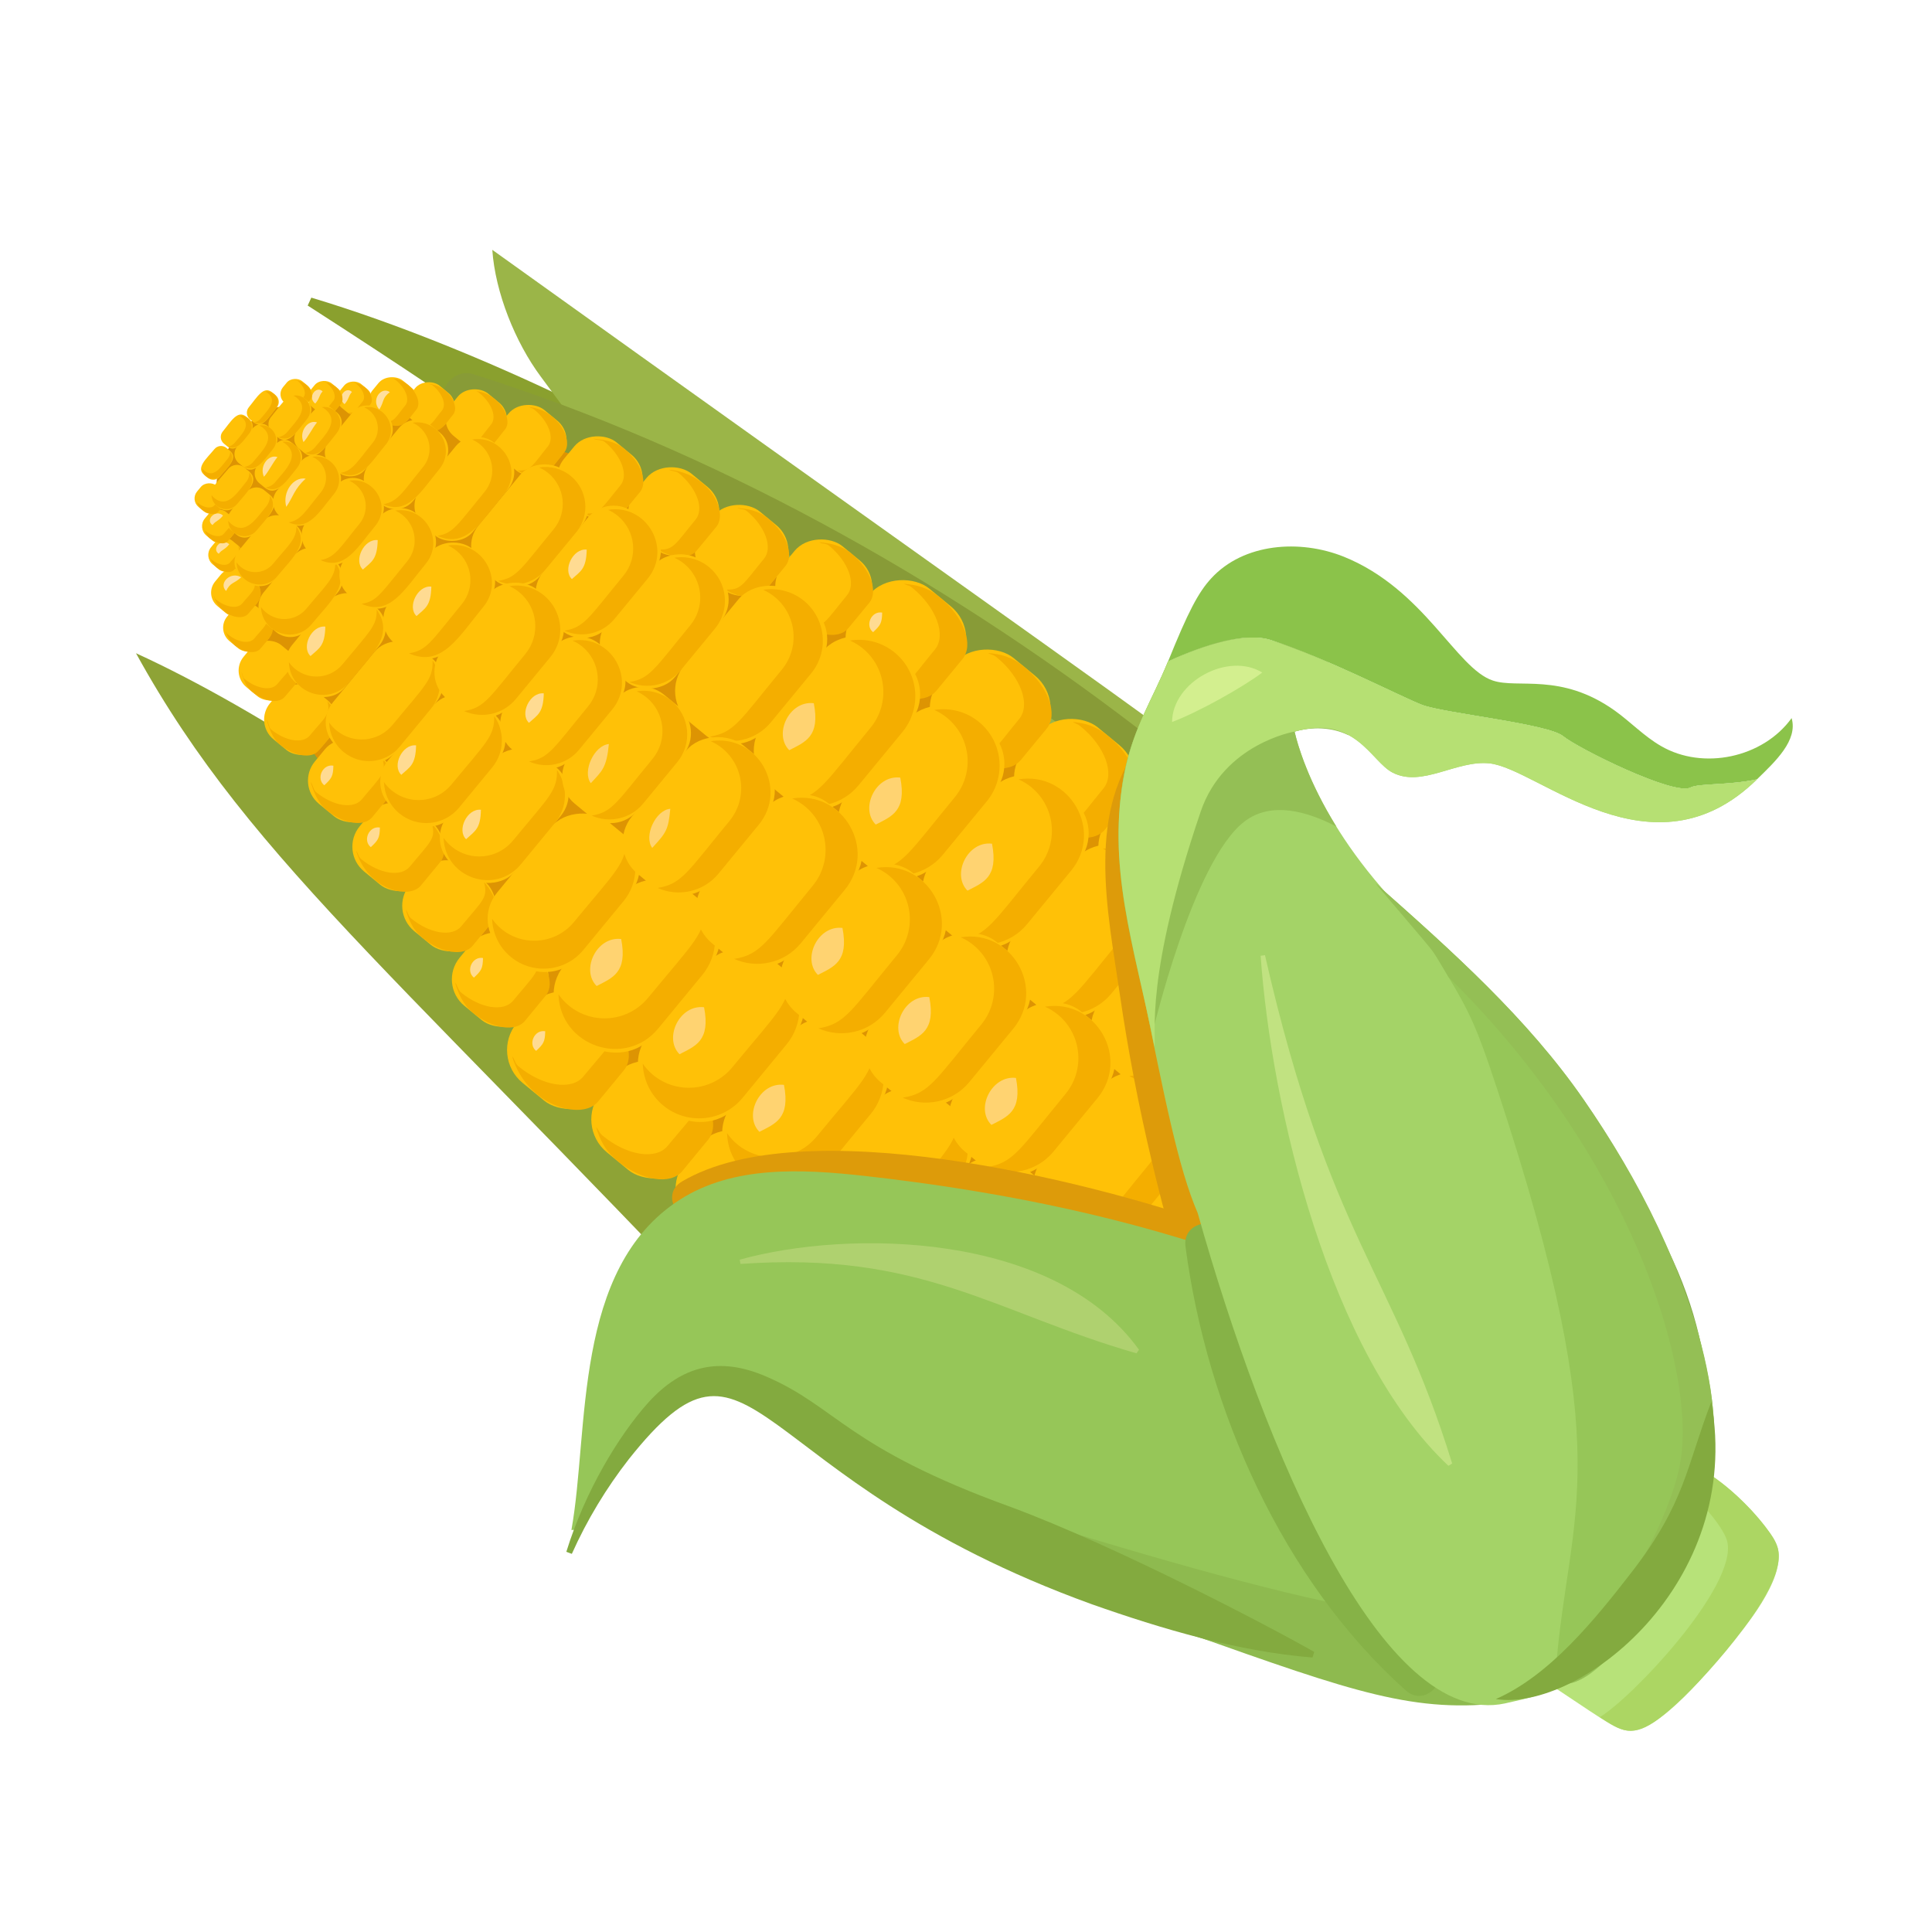 <?xml version="1.0" encoding="UTF-8"?>
<svg id="_Layer_" data-name="&amp;lt;Layer&amp;gt;" xmlns="http://www.w3.org/2000/svg" viewBox="0 0 540 540">
  <defs>
    <style>
      .cls-1 {
        fill: #8aa02e;
      }

      .cls-2 {
        fill: #ffd371;
      }

      .cls-3 {
        fill: #afd16f;
      }

      .cls-4 {
        fill: #a4d367;
      }

      .cls-5 {
        fill: #acd663;
      }

      .cls-6 {
        fill: #8bc34a;
      }

      .cls-7 {
        fill: #889b37;
      }

      .cls-8 {
        fill: #9bb548;
      }

      .cls-9 {
        fill: #86b247;
      }

      .cls-10 {
        fill: #d3ef8f;
      }

      .cls-11 {
        fill: #8eba4f;
      }

      .cls-12 {
        fill: #dd9403;
      }

      .cls-13 {
        fill: #84aa48;
      }

      .cls-14 {
        fill: #b6e073;
      }

      .cls-15 {
        fill: #8ea336;
      }

      .cls-16 {
        fill: #96c658;
      }

      .cls-17 {
        fill: #ffc107;
      }

      .cls-18 {
        fill: #dd9b0a;
      }

      .cls-19 {
        fill: #b7e279;
      }

      .cls-20 {
        fill: #83aa3f;
      }

      .cls-21 {
        fill: #ffdf9f;
      }

      .cls-22 {
        fill: #ffdb92;
      }

      .cls-23 {
        fill: #f4ae00;
      }

      .cls-24 {
        fill: #94bf55;
      }

      .cls-25 {
        fill: #c1e281;
      }
    </style>
  </defs>
  <path class="cls-19" d="m427.32,466.93c20.74,13.59,23.99,16.54,27.95,16.81,8.6.57,23.48-18.04,28.96-24.72,2.77-3.38,14.69-17.23,12.73-26.06-1.53-6.88-26.54-34.2-41.08-24.16-3.57,2.47-5.76,18.83-8.59,22.12-5.56,6.45-10.88,13.1-15.95,19.95l-4.01,16.06Z"/>
  <path class="cls-5" d="m458.95,407.32c10.57,5.23,22.66,18.32,23.84,23.64,2.77,12.46-26.54,43.51-35.63,48.98,5.86,3.84,9.04,6.08,16.6.37,9.55-7.22,29.44-29.48,32.76-41.34,1.26-4.5.69-7.03-1.72-10.4-7.63-10.68-24.08-25.18-35.84-21.24Z"/>
  <path class="cls-15" d="m229.89,398.52C114.64,274.64,70.91,242.35,38.01,182.58c34.82,15.9,83.29,47.73,110.48,74.66,34.07,33.74,48.5,62.51,86.31,92l-4.91,49.28Z"/>
  <path class="cls-1" d="m87.01,83.19c48.43,14.5,103.09,43.07,113.18,51.62,10.5,8.95,21.06,20.74,26.97,33.21l-1.49,1.93c-7.54-1.38-14.24-3.71-20.72-6.28-36.87-14.75-9.18-7.66-118.95-78.27l1.02-2.22Z"/>
  <path class="cls-8" d="m151.13,105.24c-7.11-9.56-12.72-23.52-13.53-35.41,235.05,168.46,218.22,152.88,217.56,164.95-.98,18.01-1.95,36.01-2.93,54.02-98.29-64.02-97.43-65.18-100.74-61.16-92.99-106.34-48.1-52.09-100.36-122.4Z"/>
  <path class="cls-7" d="m127.44,115.76c65.53,20.79,127.95,55.27,182.46,96.97,6.22,4.76,14.01-4.64,7.76-9.42-55.33-42.33-118.73-77.59-185.24-98.69-7.39-2.35-12.48,8.77-4.98,11.15h0Z"/>
  <path class="cls-12" d="m218.15,345.53c-36.28-31.16-73.95-62.37-102.65-100.63-12.03-16.04-23.47-26.73-34.21-43.66-6.48-10.22-10.63-30.32-15.48-41.41-3.91-8.94-7.14-21.23-4.39-29.47,2.58-7.71,11.03-15.34,14.07-16.08,25.33-6.23,59.76,4.47,84.49,12.79,72.89,24.5,263.87,162.49,242.31,236.15-5.83,19.93-25.4,33.58-45.78,37.58-35.1,6.88-96.31-12.43-124.65-36.97l-13.71-18.29Z"/>
  <g>
    <g>
      <g>
        <rect class="cls-17" x="355.95" y="259.86" width="30.06" height="31.52" rx="11.88" ry="11.88" transform="translate(-77.62 386.77) rotate(-50.53)"/>
        <path class="cls-23" d="m369.4,258.95c1.16.68,2.32,1.47,3.44,2.39h0c6.72,5.53,9.51,13.24,6.24,17.21-7.66,9.3-8.27,11.65-14.22,11.06,5.84,3.41,11.92,3.75,14.65.44l7.27-8.82c3.27-3.97.48-11.67-6.24-17.21-3.64-2.99-7.67-4.73-11.13-5.07Z"/>
        <path class="cls-21" d="m368.59,269.36c-6.1,4.09-4.03,5.52-7.21,11.91-4.9-6.47,1.22-15.44,7.21-11.91Z"/>
      </g>
      <g>
        <rect class="cls-17" x="332.39" y="240.46" width="30.06" height="31.52" rx="11.88" ry="11.88" transform="translate(-71.22 361.52) rotate(-50.53)"/>
        <path class="cls-23" d="m345.85,239.55c1.16.68,2.32,1.47,3.44,2.39h0c6.72,5.53,9.51,13.24,6.24,17.21-7.66,9.3-8.27,11.65-14.22,11.06,5.84,3.41,11.92,3.75,14.65.44l7.27-8.82c5.43-6.6-5.88-21.14-17.37-22.28Z"/>
        <path class="cls-21" d="m345.03,249.96c-6.1,4.09-4.03,5.52-7.21,11.91-4.99-6.59,1.31-15.39,7.21-11.91Z"/>
      </g>
      <g>
        <rect class="cls-17" x="308.84" y="221.07" width="30.06" height="31.52" rx="11.88" ry="11.88" transform="translate(-64.83 336.27) rotate(-50.53)"/>
        <path class="cls-23" d="m322.3,220.15c1.16.68,2.32,1.47,3.44,2.39h0c6.72,5.53,9.51,13.24,6.24,17.21-7.66,9.3-8.27,11.65-14.22,11.06,5.84,3.41,11.92,3.75,14.65.44l7.27-8.82c5.43-6.6-5.88-21.14-17.37-22.28Z"/>
        <path class="cls-21" d="m321.48,230.56c-6.1,4.09-4.03,5.52-7.21,11.91-4.99-6.59,1.31-15.39,7.21-11.91Z"/>
      </g>
      <g>
        <rect class="cls-17" x="285.29" y="201.67" width="30.06" height="31.52" rx="11.88" ry="11.88" transform="translate(-58.44 311.02) rotate(-50.53)"/>
        <path class="cls-23" d="m299.81,201.78c1.16.68,1.25.45,2.37,1.37h0c6.72,5.53,9.51,13.24,6.24,17.21-7.66,9.3-8.27,11.65-14.22,11.06,5.84,3.41,11.92,3.75,14.65.44l7.27-8.82c3.27-3.97.48-11.67-6.24-17.21-3.64-2.99-6.6-3.71-10.06-4.05Z"/>
      </g>
      <g>
        <rect class="cls-17" x="261.73" y="182.27" width="30.06" height="31.52" rx="11.88" ry="11.88" transform="translate(-52.04 285.77) rotate(-50.53)"/>
        <path class="cls-23" d="m276.14,182.51c1.16.68,1.36.32,2.48,1.24h0c6.72,5.53,9.51,13.24,6.24,17.21-7.66,9.3-8.27,11.65-14.22,11.06,5.84,3.41,11.92,3.75,14.65.44l7.27-8.82c3.27-3.97.48-11.67-6.24-17.21-3.64-2.99-6.71-3.57-10.17-3.92Z"/>
      </g>
      <g>
        <rect class="cls-17" x="238.18" y="162.87" width="30.06" height="31.52" rx="11.88" ry="11.88" transform="translate(-45.65 260.52) rotate(-50.53)"/>
        <path class="cls-23" d="m252.65,163.16c1.16.68,1.3.26,2.41,1.18h0c6.72,5.53,9.51,13.24,6.24,17.21-7.66,9.3-8.27,11.65-14.22,11.06,5.84,3.41,11.92,3.75,14.65.44l7.27-8.82c3.27-3.97.48-11.67-6.24-17.21-3.64-2.99-6.65-3.52-10.11-3.86Z"/>
      </g>
      <g>
        <rect class="cls-17" x="218.17" y="151.35" width="24.14" height="25.32" rx="9.55" ry="9.55" transform="translate(-42.73 237.47) rotate(-50.53)"/>
        <path class="cls-23" d="m228.95,151.55c.94.55,1.89.25,2.79.99h0c5.4,4.44,7.64,10.63,5.01,13.82-6.16,7.48-6.65,9.36-11.42,8.89,4.69,2.74,9.58,3.01,11.77.35l5.84-7.09c2.63-3.19.38-9.38-5.01-13.82-2.92-2.4-6.19-2.87-8.97-3.14Z"/>
      </g>
      <g>
        <rect class="cls-17" x="195.63" y="141.67" width="23.28" height="24.41" rx="9.21" ry="9.21" transform="translate(-43.27 216.05) rotate(-50.53)"/>
        <path class="cls-23" d="m206.1,141.96c.9.53,1.74.14,2.61.86h0c5.2,4.29,7.37,10.25,4.84,13.33-5.94,7.21-6.41,9.02-11.02,8.57,4.52,2.64,9.23,2.9,11.35.34l5.63-6.83c2.53-3.08.37-9.04-4.84-13.33-2.82-2.32-5.89-2.67-8.57-2.93Z"/>
      </g>
      <g>
        <rect class="cls-17" x="177.01" y="131.14" width="22.64" height="23.73" rx="8.95" ry="8.95" transform="translate(-41.78 197.47) rotate(-50.53)"/>
        <path class="cls-23" d="m187,131.28c.88.51,1.89.28,2.73.97h0c5.06,4.17,7.16,9.97,4.7,12.96-5.77,7.01-6.23,8.77-10.71,8.33,4.4,2.57,8.98,2.82,11.03.33l5.47-6.64c3.27-3.98-1.59-14.8-13.22-15.95Z"/>
      </g>
      <g>
        <rect class="cls-17" x="157.06" y="122.46" width="21.24" height="22.27" rx="8.4" ry="8.4" transform="translate(-42.04 178.1) rotate(-50.53)"/>
        <path class="cls-23" d="m165.81,122.61c.82.48,2.4.24,3.19.89h0c4.75,3.91,6.72,9.35,4.41,12.16-5.42,6.58-5.85,8.23-10.05,7.82,4.13,2.41,8.43,2.65,10.35.31l5.14-6.24c2.31-2.81.34-8.25-4.41-12.16-2.57-2.12-6.18-2.54-8.62-2.78Z"/>
      </g>
      <g>
        <rect class="cls-17" x="139.22" y="113.61" width="18.04" height="18.91" rx="7.13" ry="7.13" transform="translate(-41 159.26) rotate(-50.53)"/>
        <path class="cls-23" d="m147.85,113.75c.7.41.83.2,1.5.75h0c4.03,3.32,5.71,7.94,3.75,10.32-4.07,4.94-4.68,7.02-8.53,6.64,7.3,4.26,9.09-.1,13.15-5.03,2.72-3.31-1.81-11.89-9.86-12.68Z"/>
      </g>
      <g>
        <rect class="cls-17" x="125.5" y="109.18" width="15.26" height="16" rx="6.03" ry="6.03" transform="translate(-41.96 145.45) rotate(-50.53)"/>
        <path class="cls-23" d="m133.16,109.33c.59.34.35.13.92.59h0c3.41,2.81,4.83,6.72,3.17,8.74-3.3,4.01-3.87,5.95-7.22,5.62,6.18,3.61,7.7-.09,11.13-4.26,2.38-2.89-1.8-10.08-7.99-10.69Z"/>
      </g>
      <g>
        <rect class="cls-17" x="114.06" y="107.13" width="12.29" height="12.88" rx="4.86" ry="4.86" transform="translate(-43.88 134.16) rotate(-50.53)"/>
        <path class="cls-23" d="m119.71,107.26c.48.28.8.1,1.25.48h0c2.75,2.26,3.89,5.41,2.55,7.03-2.65,3.22-3.11,4.79-5.81,4.52,4.98,2.91,6.2-.08,8.96-3.43,1.82-2.21-1.01-8.02-6.95-8.61Z"/>
      </g>
      <g>
        <rect class="cls-17" x="103.8" y="105.72" width="12.29" height="12.88" rx="4.86" ry="4.86" transform="translate(-46.53 125.73) rotate(-50.53)"/>
        <path class="cls-23" d="m109.93,105.8c.48.28.32.15.78.52h0c2.75,2.26,3.89,5.41,2.55,7.03-2.65,3.22-3.11,4.79-5.81,4.52,4.98,2.91,6.2-.08,8.96-3.43,1.88-2.29-1.42-8.15-6.47-8.65Z"/>
        <path class="cls-21" d="m108.97,109.6c-2.23,1.69-1.5,2.49-2.95,4.87-2.42-2.65.52-6.6,2.95-4.87Z"/>
      </g>
      <g>
        <rect class="cls-17" x="94.77" y="106.86" width="8.58" height="8.99" rx="3.39" ry="3.39" transform="translate(-49.87 117.03) rotate(-50.53)"/>
        <path class="cls-23" d="m98.78,106.94c.33.19.49.08.81.34h0c1.92,1.58,2.71,3.78,1.78,4.91-2.05,2.48-2.17,3.34-4.06,3.16,3.43,2,4.21.09,6.25-2.39,1.27-1.54-.74-5.62-4.78-6.01Z"/>
        <path class="cls-21" d="m98.37,109.56c-1.04,1.11-.75,1.91-2.06,3.4-2.34-1.79.35-5.16,2.06-3.4Z"/>
      </g>
      <g>
        <rect class="cls-17" x="86.56" y="106.69" width="8.58" height="8.99" rx="3.39" ry="3.39" transform="translate(-52.73 110.63) rotate(-50.53)"/>
        <path class="cls-23" d="m90.58,106.77c.33.19.49.08.81.34h0c1.92,1.58,2.71,3.78,1.78,4.91-2.05,2.48-2.17,3.34-4.06,3.16,3.43,2,4.21.09,6.25-2.39,1.27-1.54-.74-5.62-4.78-6.01Z"/>
        <path class="cls-21" d="m90.17,109.4c-1.04,1.11-.75,1.91-2.06,3.4-2.34-1.79.35-5.16,2.06-3.4Z"/>
      </g>
      <g>
        <rect class="cls-17" x="78.87" y="106.11" width="7.78" height="8.15" rx="3.07" ry="3.07" transform="translate(-54.91 104.02) rotate(-50.53)"/>
        <path class="cls-23" d="m82.27,106.19c.3.18.68.07.97.31h0c1.74,1.43,2.46,3.42,1.61,4.45-1.21,1.46-1.97,3.03-3.68,2.86,3,1.75,3.62.32,5.67-2.17,1.16-1.41-.59-5.06-4.57-5.45Z"/>
      </g>
    </g>
    <g>
      <g>
        <rect class="cls-17" x="261.35" y="374.73" width="30.06" height="31.52" rx="11.88" ry="11.88" transform="translate(753.5 425.4) rotate(129.47)"/>
        <path class="cls-23" d="m259.71,392.14c.89,1.01,1.89,1.99,3,2.91h0c6.72,5.53,14.82,6.8,18.09,2.83,7.66-9.3,9.85-10.35,8.13-16.08,4.47,5.08,5.97,10.98,3.24,14.29l-7.27,8.82c-5.43,6.6-21.88-1.72-25.19-12.78Z"/>
      </g>
      <g>
        <rect class="cls-17" x="237.79" y="355.34" width="30.06" height="31.52" rx="11.88" ry="11.88" transform="translate(700 411.85) rotate(129.47)"/>
        <path class="cls-23" d="m236.16,372.75c.89,1.01,1.89,1.99,3,2.91h0c6.72,5.53,14.82,6.8,18.09,2.83,7.66-9.3,9.85-10.35,8.13-16.08,4.47,5.08,5.97,10.98,3.24,14.29l-7.27,8.82c-5.43,6.6-21.88-1.72-25.19-12.78Z"/>
      </g>
      <g>
        <rect class="cls-17" x="214.24" y="335.94" width="30.06" height="31.52" rx="11.88" ry="11.88" transform="translate(646.5 398.3) rotate(129.47)"/>
        <path class="cls-23" d="m212.6,353.35c.89,1.01,1.89,1.99,3,2.91h0c6.72,5.53,14.82,6.8,18.09,2.83,7.66-9.3,9.85-10.35,8.13-16.08,4.47,5.08,5.97,10.98,3.24,14.29l-7.27,8.82c-5.43,6.6-21.88-1.72-25.19-12.78Z"/>
      </g>
      <g>
        <rect class="cls-17" x="190.68" y="316.54" width="30.06" height="31.52" rx="11.88" ry="11.88" transform="translate(592.99 384.75) rotate(129.47)"/>
        <path class="cls-23" d="m190.2,333.54c.89,1.01.74,2.41,1.86,3.33h0c6.72,5.53,14.82,6.8,18.09,2.83,7.66-9.3,9.85-10.35,8.13-16.08,4.47,5.08,5.97,10.98,3.24,14.29l-7.27,8.82c-3.27,3.97-11.37,2.7-18.09-2.83-3.64-2.99-4.96-7.03-5.96-10.36Z"/>
      </g>
      <g>
        <rect class="cls-17" x="167.13" y="297.14" width="30.06" height="31.52" rx="11.88" ry="11.88" transform="translate(539.49 371.2) rotate(129.47)"/>
        <path class="cls-23" d="m166.6,314.99c.89,1.01.78,1.56,1.9,2.48h0c6.72,5.53,14.82,6.8,18.09,2.83,7.66-9.3,9.85-10.35,8.13-16.08,4.47,5.08,5.97,10.98,3.24,14.29l-7.27,8.82c-3.27,3.97-11.37,2.7-18.09-2.83-3.64-2.99-5-6.19-6-9.52Z"/>
      </g>
      <g>
        <rect class="cls-17" x="143.57" y="277.74" width="30.06" height="31.52" rx="11.88" ry="11.88" transform="translate(485.99 357.66) rotate(129.47)"/>
        <path class="cls-23" d="m143.13,295.22c.89,1.01.69,1.93,1.81,2.85h0c6.72,5.53,14.82,6.8,18.09,2.83,7.66-9.3,9.85-10.35,8.13-16.08,4.47,5.08,5.97,10.98,3.24,14.29l-7.27,8.82c-4.41,5.35-19.77,1.4-24-12.71Z"/>
      </g>
      <g>
        <rect class="cls-17" x="127.78" y="261.11" width="24.14" height="25.32" rx="9.55" ry="9.55" transform="translate(440.09 339.85) rotate(129.47)"/>
        <path class="cls-23" d="m127.17,274.6c.71.81.82,2.09,1.72,2.83h0c5.4,4.44,11.9,5.46,14.53,2.27,6.16-7.48,7.91-8.32,6.53-12.92,3.59,4.08,4.79,8.82,2.6,11.48l-5.84,7.09c-2.63,3.19-9.13,2.17-14.53-2.27-2.92-2.4-4.21-5.81-5.01-8.48Z"/>
      </g>
      <g>
        <rect class="cls-17" x="113.86" y="240.96" width="23.28" height="24.41" rx="9.21" ry="9.21" transform="translate(400.7 317.23) rotate(129.47)"/>
        <path class="cls-23" d="m113.4,254.26c.69.78.66,1.73,1.52,2.44h0c5.2,4.29,11.48,5.27,14.01,2.19,5.94-7.21,7.63-8.03,6.3-12.46,3.46,3.93,4.62,8.51,2.51,11.07l-5.63,6.83c-2.53,3.08-8.8,2.09-14.01-2.19-2.82-2.32-3.93-5.31-4.7-7.89Z"/>
      </g>
      <g>
        <rect class="cls-17" x="99.88" y="224.79" width="22.64" height="23.73" rx="8.95" ry="8.95" transform="translate(364.57 301.27) rotate(129.47)"/>
        <path class="cls-23" d="m99.52,237.78c.67.76.56,1.63,1.4,2.32h0c5.06,4.17,11.16,5.12,13.62,2.13,5.77-7.01,7.42-7.8,6.12-12.11,3.36,3.82,4.49,8.27,2.44,10.76l-5.47,6.64c-3.31,4.02-14.83,1.16-18.11-9.75Z"/>
      </g>
      <g>
        <rect class="cls-17" x="87.38" y="207.06" width="21.24" height="22.27" rx="8.4" ry="8.4" transform="translate(328.74 281.26) rotate(129.47)"/>
        <path class="cls-23" d="m86.82,218.53c.63.72.75,2.24,1.54,2.89h0c4.75,3.91,10.47,4.8,12.78,2,5.42-6.58,6.96-7.32,5.75-11.36,3.16,3.59,4.22,7.76,2.29,10.1l-5.14,6.24c-2.31,2.81-8.03,1.91-12.78-2-2.57-2.12-3.73-5.51-4.44-7.87Z"/>
      </g>
      <g>
        <rect class="cls-17" x="74.93" y="191.68" width="18.04" height="18.91" rx="7.13" ry="7.13" transform="translate(292.58 264.19) rotate(129.47)"/>
        <path class="cls-23" d="m74.54,201.17c.53.61.55,2.15,1.21,2.7h0c4.03,3.32,8.89,4.08,10.85,1.7,4.07-4.94,5.99-5.94,4.88-9.65,5.58,6.35,1.64,8.94-2.42,13.87-1.96,2.38-6.82,1.62-10.85-1.7-2.18-1.8-3.08-4.92-3.68-6.92Z"/>
      </g>
      <g>
        <rect class="cls-17" x="67.64" y="179.43" width="15.26" height="16" rx="6.03" ry="6.03" transform="translate(267.8 248.48) rotate(129.47)"/>
        <path class="cls-23" d="m67.47,187.89c.45.51.29,1.4.86,1.86h0c3.41,2.81,7.52,3.45,9.18,1.44,3.3-4.01,5.1-4.94,4.13-8.17,4.73,5.38,1.38,7.58-2.04,11.74-1.66,2.02-5.77,1.37-9.18-1.44-1.85-1.52-2.44-3.75-2.94-5.44Z"/>
      </g>
      <g>
        <rect class="cls-17" x="63.11" y="168.99" width="12.29" height="12.88" rx="4.86" ry="4.86" transform="translate(248.71 233.5) rotate(129.47)"/>
        <path class="cls-23" d="m63.06,176.45c.36.41.16.47.62.85h0c2.75,2.26,6.06,2.78,7.39,1.16,2.65-3.22,4.1-3.97,3.32-6.57,3.81,4.33,1.11,6.1-1.65,9.45-1.83,2.22-8.09.44-9.69-4.88Z"/>
      </g>
      <g>
        <rect class="cls-17" x="59.76" y="159.2" width="12.29" height="12.88" rx="4.86" ry="4.86" transform="translate(235.66 220.08) rotate(129.47)"/>
        <path class="cls-23" d="m59.75,166.59c.36.41.11.54.56.92h0c2.75,2.26,6.06,2.78,7.39,1.16,2.65-3.22,4.1-3.97,3.32-6.57,3.81,4.33,1.11,6.1-1.65,9.45-1.81,2.2-7.99.55-9.63-4.95Z"/>
        <path class="cls-21" d="m63.2,165.18c-2.25-2.13,1.25-5.63,4.21-3.82-2.06,1.88-2.99,1.32-4.21,3.82Z"/>
      </g>
      <g>
        <rect class="cls-17" x="58.73" y="150.61" width="8.58" height="8.99" rx="3.39" ry="3.39" transform="translate(222.82 205.07) rotate(129.47)"/>
        <path class="cls-23" d="m58.78,155.91c.25.29.03.24.34.5h0c1.92,1.58,4.23,1.94,5.16.81,2.05-2.48,2.86-2.78,2.32-4.59,2.62,2.98.9,4.11-1.15,6.6-1.27,1.54-5.58.35-6.68-3.32Z"/>
        <path class="cls-21" d="m61.14,154.78c-2.14-1.4.8-4.56,2.94-2.67-1.21,1.57-2.05,1.44-2.94,2.67Z"/>
      </g>
      <g>
        <rect class="cls-17" x="56.99" y="142.59" width="8.58" height="8.99" rx="3.39" ry="3.39" transform="translate(213.78 193.29) rotate(129.47)"/>
        <path class="cls-23" d="m56.84,147.06c.25.29.23,1.06.54,1.33h0c1.92,1.58,4.23,1.94,5.16.81,2.05-2.48,2.86-2.77,2.32-4.59,2.62,2.98.9,4.11-1.15,6.6-.93,1.13-3.24.77-5.16-.81-1.04-.85-1.43-2.38-1.72-3.33Z"/>
        <path class="cls-21" d="m59.4,146.76c-2.14-1.4.8-4.56,2.94-2.67-1.21,1.57-2.05,1.44-2.94,2.67Z"/>
      </g>
      <g>
        <rect class="cls-17" x="54.86" y="135.26" width="7.78" height="8.15" rx="3.07" ry="3.07" transform="translate(203.65 182.56) rotate(129.47)"/>
        <path class="cls-23" d="m54.78,139.44c.23.26.15.84.44,1.08h0c1.74,1.43,3.83,1.76,4.68.73,1.21-1.46,2.6-2.52,2.1-4.16,2.29,2.61,1,3.5-1.04,5.98-.85,1.03-2.94.7-4.68-.73-.94-.77-1.24-2.03-1.5-2.9Z"/>
      </g>
    </g>
    <g>
      <rect class="cls-17" x="326.27" y="283.27" width="50.86" height="31.52" rx="12.46" ry="12.46" transform="translate(-102.71 380.42) rotate(-50.53)"/>
      <path class="cls-23" d="m355.35,276.02c1.26.56,2.47,1.29,3.59,2.21h0c6.72,5.53,7.68,15.46,2.15,22.18-12.97,15.75-14.55,19.26-21.96,20.45,6.32,2.83,13.98,1.25,18.6-4.35l12.29-14.93c9.21-11.19-.37-27.86-14.67-25.56Z"/>
    </g>
    <g>
      <rect class="cls-17" x="351.4" y="303.96" width="50.86" height="31.52" rx="12.46" ry="12.46" transform="translate(-109.53 407.35) rotate(-50.53)"/>
      <path class="cls-23" d="m380.47,296.71c1.26.56,2.47,1.29,3.59,2.21h0c6.72,5.53,7.68,15.46,2.15,22.18-12.97,15.75-14.55,19.26-21.96,20.45,6.32,2.83,13.98,1.25,18.6-4.35l12.29-14.93c5.53-6.72,4.57-16.65-2.15-22.18-3.64-2.99-8.21-4.07-12.52-3.38Z"/>
    </g>
    <g>
      <rect class="cls-17" x="302.72" y="263.87" width="50.86" height="31.52" rx="12.46" ry="12.46" transform="translate(-96.32 355.17) rotate(-50.53)"/>
      <path class="cls-23" d="m331.79,256.62c1.26.56,2.47,1.29,3.59,2.21h0c6.72,5.53,7.68,15.46,2.15,22.18-12.97,15.75-14.55,19.26-21.96,20.45,6.32,2.83,13.98,1.25,18.6-4.35l12.29-14.93c5.53-6.72,4.57-16.65-2.15-22.18-3.64-2.99-8.21-4.07-12.52-3.38Z"/>
    </g>
    <g>
      <rect class="cls-17" x="279.16" y="244.47" width="50.86" height="31.52" rx="12.46" ry="12.46" transform="translate(-89.92 329.92) rotate(-50.53)"/>
      <path class="cls-23" d="m308.24,237.23c1.26.56,2.47,1.29,3.59,2.21h0c6.72,5.53,7.68,15.46,2.15,22.18-12.97,15.75-14.55,19.26-21.96,20.45,6.32,2.83,13.98,1.25,18.6-4.35l12.29-14.93c9.21-11.19-.37-27.86-14.67-25.56Z"/>
    </g>
    <g>
      <rect class="cls-17" x="255.61" y="225.08" width="50.86" height="31.52" rx="12.46" ry="12.46" transform="translate(-83.53 304.67) rotate(-50.53)"/>
      <path class="cls-23" d="m284.68,217.83c1.26.56,2.47,1.29,3.59,2.21h0c6.72,5.53,7.68,15.46,2.15,22.18-12.97,15.75-14.55,19.26-21.96,20.45,6.32,2.83,13.98,1.25,18.6-4.35l12.29-14.93c9.21-11.19-.37-27.86-14.67-25.56Z"/>
    </g>
    <g>
      <rect class="cls-17" x="232.05" y="205.68" width="50.86" height="31.52" rx="12.46" ry="12.46" transform="translate(-77.13 279.42) rotate(-50.53)"/>
      <path class="cls-23" d="m261.13,198.43c1.26.56,2.47,1.29,3.59,2.21h0c6.72,5.53,7.68,15.46,2.15,22.18-12.97,15.75-14.55,19.26-21.96,20.45,6.32,2.83,13.98,1.25,18.6-4.35l12.29-14.93c5.53-6.72,4.57-16.65-2.15-22.18-3.64-2.99-8.21-4.07-12.52-3.38Z"/>
    </g>
    <g>
      <rect class="cls-17" x="208.5" y="186.28" width="50.86" height="31.52" rx="12.46" ry="12.46" transform="translate(-70.74 254.17) rotate(-50.53)"/>
      <path class="cls-23" d="m237.57,179.03c1.26.56,2.47,1.29,3.59,2.21h0c6.72,5.53,7.68,15.46,2.15,22.18-12.97,15.75-14.55,19.26-21.96,20.45,6.32,2.83,13.98,1.25,18.6-4.35l12.29-14.93c5.53-6.72,4.57-16.65-2.15-22.18-3.64-2.99-8.21-4.07-12.52-3.38Z"/>
    </g>
    <g>
      <rect class="cls-17" x="186.7" y="171.48" width="46.51" height="28.82" rx="11.4" ry="11.4" transform="translate(-67.01 229.78) rotate(-50.53)"/>
      <path class="cls-23" d="m213.29,164.85c1.15.52,2.26,1.18,3.28,2.02h0c6.14,5.06,7.02,14.14,1.96,20.29-11.84,14.38-13.3,17.62-20.08,18.71,5.78,2.59,12.79,1.14,17.01-3.98l11.24-13.65c5.06-6.14,4.18-15.23-1.96-20.29-3.32-2.74-7.51-3.72-11.45-3.09Z"/>
    </g>
    <g>
      <rect class="cls-17" x="165.97" y="161.5" width="39.39" height="24.41" rx="9.65" ry="9.65" transform="translate(-66.46 206.6) rotate(-50.53)"/>
      <path class="cls-23" d="m188.49,155.89c.98.44,1.91,1,2.78,1.71h0c5.2,4.29,5.95,11.98,1.66,17.18-10.03,12.18-11.26,14.92-17.01,15.84,4.89,2.19,10.83.97,14.4-3.37l9.52-11.56c4.29-5.2,3.54-12.9-1.66-17.18-2.82-2.32-6.36-3.15-9.7-2.62Z"/>
    </g>
    <g>
      <path class="cls-17" d="m157.45,147.97h19.53c5.18,0,9.38,4.2,9.38,9.38v4.97c0,5.18-4.2,9.38-9.38,9.38h-19.53c-5.18,0-9.38-4.2-9.38-9.38v-4.97c0-5.18,4.2-9.38,9.38-9.38Z" transform="translate(-62.47 187.31) rotate(-50.53)"/>
      <path class="cls-23" d="m169.96,142.51c.95.42,1.86.97,2.7,1.66h0c5.06,4.17,5.78,11.65,1.62,16.7-9.75,11.83-10.95,14.51-16.53,15.4,4.76,2.13,10.53.94,14-3.28l9.26-11.24c6.94-8.43-.28-20.98-11.04-19.25Z"/>
    </g>
    <g>
      <rect class="cls-17" x="130.16" y="135.79" width="35.94" height="22.27" rx="8.81" ry="8.81" transform="translate(-59.46 167.87) rotate(-50.53)"/>
      <path class="cls-23" d="m150.71,130.67c.89.4,1.75.91,2.53,1.56h0c4.75,3.91,5.43,10.93,1.52,15.68-9.15,11.1-10.28,13.61-15.52,14.45,4.46,2,9.88.88,13.14-3.08l8.69-10.55c3.91-4.75,3.23-11.77-1.52-15.68-2.57-2.12-5.8-2.88-8.85-2.39Z"/>
    </g>
    <g>
      <rect class="cls-17" x="114.54" y="127.21" width="30.51" height="18.91" rx="7.48" ry="7.48" transform="translate(-58.21 149.98) rotate(-50.53)"/>
      <path class="cls-23" d="m131.99,122.86c.76.34,1.48.77,2.15,1.32h0c4.03,3.32,4.61,9.28,1.29,13.31-7.77,9.44-8.73,11.56-13.17,12.27,8.15,3.65,12.37-4.09,18.53-11.57,5.53-6.71-.22-16.71-8.8-15.34Z"/>
    </g>
    <g>
      <path class="cls-17" d="m106.89,121.84h13.17c3.49,0,6.33,2.84,6.33,6.33v3.35c0,3.49-2.84,6.33-6.33,6.33h-13.17c-3.49,0-6.33-2.84-6.33-6.33v-3.35c0-3.49,2.84-6.33,6.33-6.33Z" transform="translate(-58.89 134.89) rotate(-50.53)"/>
      <path class="cls-23" d="m115.33,118.16c.64.29,1.25.65,1.82,1.12h0c3.41,2.81,3.9,7.85,1.09,11.26-5.4,6.56-6.91,9.71-11.15,10.39,6.9,3.09,10.47-3.46,15.69-9.79,4.68-5.68-.19-14.14-7.45-12.98Z"/>
    </g>
    <g>
      <rect class="cls-17" x="89.9" y="116.8" width="20.79" height="12.88" rx="5.09" ry="5.09" transform="translate(-58.6 122.32) rotate(-50.53)"/>
      <path class="cls-23" d="m101.79,113.84c.51.23,1.01.53,1.47.9h0c2.75,2.26,3.14,6.32.88,9.07-4.28,5.2-5.53,7.81-8.98,8.36,5.56,2.49,8.43-2.78,12.63-7.88,3.77-4.57-.15-11.39-6-10.45Z"/>
    </g>
    <g>
      <path class="cls-17" d="m94.7,120.35c-3.87,4.7-6.26,9.03-9.71,6.2l-1.45-1.2c-1.52-1.25-1.73-3.49-.48-5,3.87-4.7,6.26-9.03,9.71-6.2l1.45,1.2c1.52,1.25,1.73,3.49.48,5Z"/>
      <path class="cls-23" d="m89.92,113.79c.36.16.7.37,1.02.63h0c4.09,3.37-.14,7.24-2.9,10.59-.72.88-1.71,1.41-2.76,1.58,3.88,1.74,5.89-1.95,8.81-5.5,2.63-3.19-.11-7.95-4.18-7.29Z"/>
      <path class="cls-21" d="m88.61,118.06c-1.43,1.75-2.51,4.16-3.78,5.5-1.35-2.94,1.25-6.37,3.78-5.5Z"/>
    </g>
    <g>
      <path class="cls-17" d="m86.32,116.54c-3.33,4.04-5.66,8.2-8.8,5.62l-1.32-1.08c-1.37-1.13-1.57-3.16-.44-4.54,3.33-4.04,5.66-8.2,8.8-5.62l1.32,1.08c1.37,1.13,1.57,3.16.44,4.54Z"/>
      <path class="cls-23" d="m81.98,110.58c.33.15.64.33.93.57h0c3.71,3.05-.13,6.56-2.63,9.6-.66.8-1.55,1.28-2.5,1.43,3.51,1.57,5.33-1.75,7.99-4.99,2.38-2.89-.1-7.21-3.79-6.61Z"/>
    </g>
    <g>
      <path class="cls-17" d="m77.38,113.85c-2.23,2.7-4.1,6.17-6.53,4.17l-.98-.81c-1.02-.84-1.17-2.35-.33-3.37,2.23-2.7,4.11-6.17,6.53-4.17l.98.81c1.02.84,1.17,2.35.33,3.37Z"/>
      <path class="cls-23" d="m74.16,109.43c.24.11.47.25.69.42h0c2.72,2.24.1,4.64-1.95,7.13-.49.59-1.15.95-1.85,1.06,2.64,1.18,4.08-1.45,5.93-3.7,1.77-2.15-.07-5.35-2.82-4.91Z"/>
    </g>
    <g>
      <g>
        <rect class="cls-17" x="270.34" y="351.19" width="50.86" height="31.52" rx="12.46" ry="12.46" transform="translate(767.05 371.91) rotate(129.47)"/>
        <path class="cls-23" d="m273.89,374.93c.8,1.13,1.74,2.18,2.85,3.1h0c6.72,5.53,16.65,4.57,22.18-2.15,12.97-15.75,16.12-17.97,15.86-25.47,3.99,5.66,3.91,13.48-.71,19.09l-12.29,14.93c-9.21,11.19-27.41,4.98-27.9-9.49Z"/>
      </g>
      <g>
        <rect class="cls-17" x="246.79" y="331.79" width="50.86" height="31.52" rx="12.46" ry="12.46" transform="translate(713.54 358.36) rotate(129.47)"/>
        <path class="cls-23" d="m250.33,355.54c.8,1.13,1.74,2.18,2.85,3.1h0c6.72,5.53,16.65,4.57,22.18-2.15,12.97-15.75,16.12-17.97,15.86-25.47,3.99,5.66,3.91,13.48-.71,19.09l-12.29,14.93c-9.21,11.19-27.41,4.98-27.9-9.49Z"/>
      </g>
      <g>
        <rect class="cls-17" x="223.23" y="312.39" width="50.86" height="31.52" rx="12.46" ry="12.46" transform="translate(660.04 344.81) rotate(129.47)"/>
        <path class="cls-23" d="m226.78,336.14c.8,1.13,1.74,2.18,2.85,3.1h0c6.72,5.53,16.65,4.57,22.18-2.15,12.97-15.75,16.12-17.97,15.86-25.47,3.99,5.66,3.91,13.48-.71,19.09l-12.29,14.93c-9.21,11.19-27.41,4.98-27.9-9.49Z"/>
      </g>
      <g>
        <rect class="cls-17" x="199.68" y="292.99" width="50.86" height="31.52" rx="12.46" ry="12.46" transform="translate(606.54 331.26) rotate(129.47)"/>
        <path class="cls-23" d="m203.22,316.74c.79,1.13,1.74,2.18,2.85,3.1h0c6.72,5.53,16.65,4.57,22.18-2.15,12.97-15.75,16.12-17.97,15.86-25.47,3.99,5.66,3.91,13.48-.71,19.09l-12.29,14.93c-9.21,11.19-27.41,4.98-27.9-9.49Z"/>
      </g>
      <g>
        <rect class="cls-17" x="176.12" y="273.59" width="50.86" height="31.52" rx="12.46" ry="12.46" transform="translate(553.03 317.72) rotate(129.47)"/>
        <path class="cls-23" d="m179.67,297.34c.8,1.13,1.74,2.18,2.85,3.1h0c6.72,5.53,16.65,4.57,22.18-2.15,12.97-15.75,16.12-17.97,15.86-25.47,3.99,5.66,3.91,13.48-.71,19.09l-12.29,14.93c-5.53,6.72-15.46,7.68-22.18,2.15-3.64-2.99-5.57-7.28-5.72-11.64Z"/>
      </g>
      <g>
        <rect class="cls-17" x="152.57" y="254.19" width="50.86" height="31.52" rx="12.46" ry="12.46" transform="translate(499.53 304.17) rotate(129.47)"/>
        <path class="cls-23" d="m156.11,277.94c.8,1.13,1.74,2.18,2.85,3.1h0c6.72,5.53,16.65,4.57,22.18-2.15,12.97-15.75,16.12-17.97,15.86-25.47,3.99,5.66,3.91,13.48-.71,19.09l-12.29,14.93c-9.21,11.19-27.41,4.98-27.9-9.49Z"/>
      </g>
      <g>
        <rect class="cls-17" x="134.3" y="235.1" width="46.51" height="28.82" rx="11.4" ry="11.4" transform="translate(450.32 286.52) rotate(129.47)"/>
        <path class="cls-23" d="m137.54,256.82c.73,1.03,1.59,1.99,2.61,2.83h0c6.14,5.06,15.23,4.18,20.29-1.96,11.84-14.38,14.74-16.43,14.51-23.3,3.65,5.17,3.57,12.33-.65,17.46l-11.24,13.65c-5.06,6.14-14.14,7.02-20.29,1.96-3.32-2.74-5.09-6.65-5.23-10.65Z"/>
      </g>
      <g>
        <rect class="cls-17" x="121.24" y="215.81" width="39.39" height="24.41" rx="9.65" ry="9.65" transform="translate(406.55 264.17) rotate(129.47)"/>
        <path class="cls-23" d="m123.99,234.2c.62.87,1.35,1.69,2.21,2.4h0c5.2,4.29,12.9,3.54,17.18-1.66,10.03-12.18,12.48-13.91,12.29-19.73,3.09,4.38,3.03,10.44-.55,14.78l-9.52,11.56c-7.14,8.67-21.23,3.86-21.61-7.35Z"/>
      </g>
      <g>
        <path class="cls-17" d="m114.02,200.71h19.53c5.18,0,9.38,4.2,9.38,9.38v4.97c0,5.18-4.2,9.38-9.38,9.38h-19.53c-5.18,0-9.38-4.2-9.38-9.38v-4.97c0-5.18,4.2-9.38,9.38-9.38Z" transform="translate(366.57 252.15) rotate(129.47)"/>
        <path class="cls-23" d="m107.31,218.59c.6.85,1.31,1.64,2.15,2.33h0c5.06,4.17,12.54,3.44,16.7-1.62,9.75-11.83,12.14-13.53,11.95-19.18,3,4.26,2.94,10.15-.53,14.37l-9.26,11.24c-4.17,5.06-11.64,5.78-16.7,1.62-2.74-2.25-4.19-5.48-4.3-8.77Z"/>
      </g>
      <g>
        <rect class="cls-17" x="89.49" y="185.18" width="35.94" height="22.27" rx="8.81" ry="8.81" transform="translate(327.32 238.16) rotate(129.47)"/>
        <path class="cls-23" d="m92,201.96c.56.8,1.23,1.54,2.02,2.19h0c4.75,3.91,11.77,3.23,15.68-1.52,9.15-11.1,11.39-12.69,11.21-18,2.82,4,2.76,9.53-.5,13.49l-8.69,10.55c-3.91,4.75-10.93,5.43-15.68,1.52-2.57-2.12-3.94-5.14-4.04-8.23Z"/>
      </g>
      <g>
        <rect class="cls-17" x="78.61" y="170.83" width="30.51" height="18.91" rx="7.48" ry="7.48" transform="translate(292.71 222.44) rotate(129.47)"/>
        <path class="cls-23" d="m80.74,185.08c.48.68,1.04,1.31,1.71,1.86h0c4.03,3.32,9.99,2.74,13.31-1.29,7.77-9.44,9.67-10.78,9.52-15.28,5.15,7.3-1.64,12.93-7.8,20.41-5.53,6.71-16.45,2.99-16.74-5.7Z"/>
      </g>
      <g>
        <path class="cls-17" d="m77.46,157.57h13.17c3.49,0,6.33,2.84,6.33,6.33v3.35c0,3.49-2.84,6.33-6.33,6.33h-13.17c-3.49,0-6.33-2.84-6.33-6.33v-3.35c0-3.49,2.84-6.33,6.33-6.33Z" transform="translate(265.29 205.96) rotate(129.47)"/>
        <path class="cls-23" d="m72.94,169.63c.4.57.88,1.11,1.45,1.57h0c3.41,2.81,8.45,2.32,11.26-1.09,5.4-6.56,8.2-8.65,8.06-12.93,4.36,6.18-1.39,10.94-6.6,17.27-4.68,5.68-13.92,2.53-14.17-4.82Z"/>
      </g>
      <g>
        <rect class="cls-17" x="64.65" y="147.47" width="20.79" height="12.88" rx="5.09" ry="5.09" transform="translate(241.56 193.82) rotate(129.47)"/>
        <path class="cls-23" d="m66.1,157.17c.33.46.71.89,1.17,1.27h0c2.75,2.26,6.81,1.87,9.07-.88,4.28-5.2,6.6-6.93,6.49-10.41,3.51,4.98-1.12,8.8-5.32,13.9-3.77,4.57-11.2,2.03-11.4-3.88Z"/>
      </g>
      <g>
        <path class="cls-17" d="m71.14,148.97c3.87-4.7,7.67-7.88,4.22-10.72l-1.45-1.2c-1.52-1.25-3.76-1.03-5.01.48-3.87,4.7-7.67,7.88-4.22,10.72l1.45,1.2c1.52,1.25,3.76,1.03,5-.48Z"/>
        <path class="cls-23" d="m63.77,145.53c.23.32.5.62.81.88h0c4.09,3.37,7.08-1.53,9.84-4.87.72-.88,1.05-1.95,1.02-3.01,2.45,3.47-.78,6.15-3.71,9.71-2.63,3.19-7.82,1.42-7.96-2.71Z"/>
      </g>
      <g>
        <path class="cls-17" d="m65.78,141.47c3.33-4.04,6.96-7.13,3.83-9.72l-1.32-1.08c-1.37-1.13-3.41-.94-4.54.44-3.33,4.04-6.97,7.13-3.83,9.72l1.32,1.08c1.37,1.13,3.41.94,4.54-.44Z"/>
        <path class="cls-23" d="m59.11,138.36c.21.29.45.56.74.8h0c3.71,3.05,6.42-1.38,8.92-4.42.66-.8.96-1.77.92-2.73,2.22,3.14-.7,5.56-3.36,8.8-2.38,2.89-7.09,1.29-7.22-2.46Z"/>
      </g>
      <g>
        <path class="cls-17" d="m61.44,133.22c2.23-2.7,5.27-5.21,2.84-7.21l-.98-.81c-1.02-.84-2.53-.69-3.37.33-2.23,2.7-5.27,5.21-2.84,7.21l.98.81c1.02.84,2.53.69,3.37-.33Z"/>
        <path class="cls-23" d="m56.48,130.91c.15.22.33.42.55.59h0c2.72,2.24,4.57-.79,6.62-3.28.49-.59.71-1.31.69-2.02,1.66,2.36-.64,4.28-2.5,6.53-1.77,2.15-5.26.96-5.36-1.82Z"/>
      </g>
    </g>
    <g>
      <rect class="cls-17" x="310.12" y="327.42" width="50.86" height="31.52" rx="12.46" ry="12.46" transform="translate(-142.67 384.03) rotate(-50.53)"/>
      <path class="cls-23" d="m339.19,320.17c1.26.56,2.47,1.29,3.59,2.21h0c6.72,5.53,7.68,15.46,2.15,22.18-12.97,15.75-14.55,19.26-21.96,20.45,6.32,2.83,13.98,1.25,18.6-4.35l12.29-14.93c9.21-11.19-.37-27.86-14.67-25.56Z"/>
    </g>
    <g>
      <rect class="cls-17" x="286.56" y="308.02" width="50.86" height="31.52" rx="12.46" ry="12.46" transform="translate(-136.28 358.78) rotate(-50.53)"/>
      <path class="cls-23" d="m315.64,300.77c1.26.56,2.47,1.29,3.59,2.21h0c6.72,5.53,7.68,15.46,2.15,22.18-12.97,15.75-14.55,19.26-21.96,20.45,6.32,2.83,13.98,1.25,18.6-4.35l12.29-14.93c9.21-11.19-.37-27.86-14.67-25.56Z"/>
    </g>
    <g>
      <rect class="cls-17" x="263.01" y="288.62" width="50.86" height="31.52" rx="12.46" ry="12.46" transform="translate(-129.89 333.53) rotate(-50.53)"/>
      <path class="cls-23" d="m292.08,281.37c1.26.56,2.47,1.29,3.59,2.21h0c6.72,5.53,7.68,15.46,2.15,22.18-12.97,15.75-14.55,19.26-21.96,20.45,6.32,2.83,13.98,1.25,18.6-4.35l12.29-14.93c9.21-11.19-.37-27.86-14.67-25.56Z"/>
    </g>
    <g>
      <rect class="cls-17" x="239.45" y="269.22" width="50.86" height="31.52" rx="12.46" ry="12.46" transform="translate(-123.49 308.28) rotate(-50.53)"/>
      <path class="cls-23" d="m268.53,261.97c1.26.56,2.47,1.29,3.59,2.21h0c6.72,5.53,7.68,15.46,2.15,22.18-12.97,15.75-14.55,19.26-21.96,20.45,6.32,2.83,13.98,1.25,18.6-4.35l12.29-14.93c9.21-11.19-.37-27.86-14.67-25.56Z"/>
    </g>
    <g>
      <rect class="cls-17" x="215.9" y="249.82" width="50.86" height="31.52" rx="12.46" ry="12.46" transform="translate(-117.1 283.03) rotate(-50.53)"/>
      <path class="cls-23" d="m244.97,242.58c1.26.56,2.47,1.29,3.59,2.21h0c6.72,5.53,7.68,15.46,2.15,22.18-12.97,15.75-14.55,19.26-21.96,20.45,6.32,2.83,13.98,1.25,18.6-4.35l12.29-14.93c9.21-11.19-.37-27.86-14.67-25.56Z"/>
    </g>
    <g>
      <rect class="cls-17" x="192.34" y="230.43" width="50.86" height="31.52" rx="12.46" ry="12.46" transform="translate(-110.7 257.78) rotate(-50.53)"/>
      <path class="cls-23" d="m221.42,223.18c1.26.56,2.47,1.29,3.59,2.21h0c6.72,5.53,7.68,15.46,2.15,22.18-12.97,15.75-14.55,19.26-21.96,20.45,6.32,2.83,13.98,1.25,18.6-4.35l12.29-14.93c9.21-11.19-.37-27.86-14.67-25.56Z"/>
    </g>
    <g>
      <rect class="cls-17" x="172.05" y="213.79" width="46.51" height="28.82" rx="11.4" ry="11.4" transform="translate(-105.01 233.89) rotate(-50.53)"/>
      <path class="cls-23" d="m198.64,207.16c1.15.52,2.26,1.18,3.28,2.02h0c6.14,5.06,7.02,14.14,1.96,20.29-11.84,14.38-13.3,17.62-20.08,18.71,5.78,2.59,12.79,1.14,17.01-3.98l11.24-13.65c8.43-10.23-.34-25.48-13.41-23.38Z"/>
    </g>
    <g>
      <path class="cls-17" d="m165.07,198.85h20.09c5.33,0,9.65,4.32,9.65,9.65v5.11c0,5.33-4.32,9.65-9.65,9.65h-20.09c-5.33,0-9.65-4.32-9.65-9.65v-5.11c0-5.33,4.32-9.65,9.65-9.65Z" transform="translate(-99.12 212.06) rotate(-50.53)"/>
      <path class="cls-23" d="m177.94,193.23c.98.44,1.91,1,2.78,1.71h0c5.2,4.29,5.95,11.98,1.66,17.18-10.03,12.18-11.26,14.92-17.01,15.84,4.89,2.19,10.83.97,14.4-3.37l9.52-11.56c4.29-5.2,3.54-12.9-1.66-17.18-2.82-2.32-6.36-3.15-9.7-2.62Z"/>
    </g>
    <g>
      <path class="cls-17" d="m147.55,184.53h19.53c5.18,0,9.38,4.2,9.38,9.38v4.97c0,5.18-4.2,9.38-9.38,9.38h-19.53c-5.18,0-9.38-4.2-9.38-9.38v-4.97c0-5.18,4.2-9.38,9.38-9.38Z" transform="translate(-94.29 192.98) rotate(-50.53)"/>
      <path class="cls-23" d="m160.06,179.07c.95.43,1.86.97,2.7,1.66h0c5.06,4.17,5.78,11.64,1.62,16.7-9.75,11.83-10.95,14.51-16.53,15.4,4.76,2.13,10.53.94,14-3.28l9.26-11.24c6.94-8.43-.28-20.98-11.04-19.25Z"/>
    </g>
    <g>
      <rect class="cls-17" x="119.72" y="169.47" width="39.6" height="24.54" rx="9.7" ry="9.7" transform="translate(-89.46 173.9) rotate(-50.53)"/>
      <path class="cls-23" d="m142.36,163.82c.98.44,1.92,1,2.79,1.72h0c5.23,4.31,5.98,12.04,1.67,17.27-10.08,12.24-11.32,15-17.1,15.93,4.92,2.2,10.89.97,14.48-3.39l9.57-11.62c7.18-8.71-.29-21.69-11.42-19.9Z"/>
    </g>
    <g>
      <rect class="cls-17" x="105.68" y="157.35" width="34.18" height="21.18" rx="8.37" ry="8.37" transform="translate(-84.92 155.95) rotate(-50.53)"/>
      <path class="cls-23" d="m125.22,152.48c.85.38,1.66.87,2.41,1.48h0c4.51,3.72,5.16,10.39,1.44,14.91-8.69,10.56-9.77,12.94-14.76,13.74,9.13,4.09,13.86-4.58,20.76-12.96,6.19-7.52-.25-18.72-9.86-17.18Z"/>
    </g>
    <g>
      <rect class="cls-17" x="93.6" y="146.93" width="29.54" height="18.31" rx="7.24" ry="7.24" transform="translate(-81.01 140.52) rotate(-50.53)"/>
      <path class="cls-23" d="m110.49,142.72c.73.33,1.43.75,2.08,1.28h0c3.9,3.21,4.46,8.98,1.25,12.89-7.52,9.14-8.45,11.19-12.76,11.88,7.88,3.53,11.96-3.94,17.94-11.2,5.35-6.5-.21-16.18-8.52-14.85Z"/>
    </g>
    <g>
      <path class="cls-17" d="m89.39,137.94h12.83c3.4,0,6.17,2.76,6.17,6.17v3.26c0,3.4-2.76,6.17-6.17,6.17h-12.83c-3.4,0-6.17-2.76-6.17-6.17v-3.26c0-3.4,2.76-6.17,6.17-6.17Z" transform="translate(-77.6 127.05) rotate(-50.53)"/>
      <path class="cls-23" d="m97.62,134.36c.62.28,1.22.64,1.77,1.09h0c3.32,2.74,3.8,7.65,1.06,10.98-5.18,6.28-6.7,9.45-10.87,10.12,6.73,3.01,10.21-3.38,15.29-9.54,4.56-5.54-.18-13.78-7.26-12.65Z"/>
    </g>
    <g>
      <rect class="cls-17" x="75.43" y="130.63" width="20.79" height="12.88" rx="5.09" ry="5.09" transform="translate(-74.55 116.18) rotate(-50.53)"/>
      <path class="cls-23" d="m87.31,127.67c.51.23,1.01.53,1.47.9h0c2.75,2.26,3.14,6.32.88,9.07-4.28,5.2-5.53,7.81-8.98,8.36,5.56,2.49,8.43-2.78,12.63-7.88,3.77-4.57-.15-11.39-6-10.45Z"/>
      <path class="cls-21" d="m85.44,133.79c-3.21,2.86-3.5,5.11-5.42,7.88-1.17-4.11,1.98-8.5,5.42-7.88Z"/>
    </g>
    <g>
      <path class="cls-17" d="m83.64,130.05c-3.87,4.7-6.26,9.03-9.71,6.2l-1.45-1.2c-1.52-1.25-1.73-3.49-.48-5,3.87-4.7,6.26-9.03,9.71-6.2l1.45,1.2c1.52,1.25,1.73,3.49.48,5Z"/>
      <path class="cls-23" d="m78.86,123.48c.36.16.7.37,1.02.63h0c4.09,3.37-.14,7.24-2.9,10.59-.72.88-1.71,1.41-2.76,1.58,3.88,1.74,5.89-1.95,8.81-5.5,2.63-3.19-.11-7.95-4.18-7.29Z"/>
      <path class="cls-21" d="m77.55,127.75c-1.43,1.75-2.5,4.15-3.78,5.5-1.35-2.94,1.25-6.37,3.78-5.5Z"/>
    </g>
    <g>
      <path class="cls-17" d="m76.82,124.87c-3.33,4.04-5.66,8.2-8.8,5.62l-1.32-1.08c-1.37-1.13-1.57-3.16-.44-4.54,3.33-4.04,5.66-8.2,8.8-5.62l1.32,1.08c1.37,1.13,1.57,3.16.44,4.54Z"/>
      <path class="cls-23" d="m72.48,118.92c.33.15.64.33.93.57h0c3.71,3.05-.13,6.56-2.63,9.6-.66.8-1.55,1.28-2.5,1.43,3.51,1.57,5.33-1.75,7.99-4.99,2.38-2.89-.1-7.21-3.79-6.61Z"/>
    </g>
    <g>
      <path class="cls-17" d="m70.09,120.62c-2.23,2.7-4.11,6.17-6.53,4.17l-.98-.8c-1.02-.84-1.17-2.35-.33-3.37,2.23-2.7,4.11-6.17,6.53-4.17l.98.8c1.02.84,1.17,2.35.33,3.37Z"/>
      <path class="cls-23" d="m66.87,116.2c.24.11.47.25.69.42h0c2.72,2.24.1,4.64-1.95,7.13-.49.59-1.15.95-1.85,1.06,2.64,1.18,4.08-1.45,5.93-3.7,1.77-2.15-.07-5.35-2.82-4.91Z"/>
    </g>
  </g>
  <path class="cls-2" d="m165.13,218.9c-2.45-3.27.97-10.6,5.05-10.93-.65,6.74-1.95,7.56-5.05,10.93Z"/>
  <path class="cls-22" d="m90.64,219.49c-2.34-1.84-.5-6.02,2.54-5.48-.06,2.99-.51,3.57-2.54,5.48Z"/>
  <path class="cls-22" d="m103.64,236.78c-2.34-1.84-.5-6.02,2.54-5.48-.06,2.99-.51,3.57-2.54,5.48Z"/>
  <path class="cls-22" d="m130.28,234.56c-2.65-2.47.24-8.65,4.14-8.23-.13,5.27-1.49,5.81-4.14,8.23Z"/>
  <path class="cls-22" d="m147.85,202.03c-2.65-2.47.24-8.65,4.14-8.23-.13,5.49-1.74,6.04-4.14,8.23Z"/>
  <path class="cls-22" d="m159.85,161.85c-2.65-2.47.24-8.65,4.14-8.23-.13,5.49-1.74,6.04-4.14,8.23Z"/>
  <path class="cls-22" d="m116.42,172.19c-2.65-2.47.24-8.65,4.14-8.23-.13,5.49-1.74,6.04-4.14,8.23Z"/>
  <path class="cls-22" d="m101.43,159.19c-2.65-2.47.24-8.65,4.14-8.23-.13,5.49-1.74,6.04-4.14,8.23Z"/>
  <path class="cls-22" d="m86.79,183.37c-2.65-2.47.24-8.65,4.14-8.23-.13,5.49-1.74,6.04-4.14,8.23Z"/>
  <path class="cls-22" d="m132.46,273.25c-2.34-1.84-.5-6.02,2.54-5.48-.06,2.99-.51,3.58-2.54,5.48Z"/>
  <path class="cls-22" d="m112.16,216.56c-2.65-2.47.24-8.65,4.14-8.23-.13,5.49-1.74,6.04-4.14,8.23Z"/>
  <path class="cls-18" d="m345.8,364.85c-7.76-24.22-14.07-48.82-18.4-73.9-3.81-22.08-13.8-58.36,2.12-76.91,5.12-5.96-4.3-13.72-9.42-7.76-16.93,19.73-10.49,48.34-7.07,71.88,4.49,30.88,11.8,61.2,21.31,90.91,2.4,7.5,13.85,3.25,11.46-4.22h0Z"/>
  <path class="cls-2" d="m182.3,236.99c-2.44-3.25.93-10.59,5.05-10.93-.56,5.8-1.03,6.57-5.05,10.93Z"/>
  <path class="cls-2" d="m228.61,272.49c-4.48-4.47-.04-13.96,6.86-13.13,1.83,9.42-2.46,10.85-6.86,13.13Z"/>
  <path class="cls-2" d="m252.88,291.82c-4.48-4.47-.04-13.96,6.86-13.13,1.83,9.42-2.46,10.85-6.86,13.13Z"/>
  <path class="cls-2" d="m277.1,314.41c-4.58-4.57.12-13.94,6.86-13.13,1.83,9.42-2.46,10.85-6.86,13.13Z"/>
  <path class="cls-2" d="m212.26,316.35c-4.48-4.47-.04-13.96,6.86-13.13,1.83,9.42-2.46,10.85-6.86,13.13Z"/>
  <path class="cls-2" d="m189.93,294.66c-4.48-4.47-.04-13.96,6.86-13.13,1.83,9.42-2.46,10.85-6.86,13.13Z"/>
  <path class="cls-2" d="m244.77,230.47c-4.48-4.47-.04-13.96,6.86-13.13,1.83,9.42-2.46,10.85-6.86,13.13Z"/>
  <path class="cls-2" d="m270.41,248.94c-4.48-4.47-.04-13.96,6.86-13.13,1.83,9.42-2.46,10.85-6.86,13.13Z"/>
  <path class="cls-2" d="m220.6,209.68c-4.48-4.47-.04-13.96,6.86-13.13,1.81,9.37-2.36,10.79-6.86,13.13Z"/>
  <path class="cls-2" d="m166.76,275.59c-4.48-4.47-.04-13.96,6.86-13.13,1.83,9.42-2.46,10.85-6.86,13.13Z"/>
  <path class="cls-22" d="m244.03,176.7c-2.34-1.84-.5-6.02,2.54-5.48-.06,2.99-.51,3.57-2.54,5.48Z"/>
  <path class="cls-18" d="m197.61,340.23c19.84-11.72,49.39-6.12,71.21-2.99,22.48,3.22,44.43,8.84,65.86,16.34,7.35,2.57,12.42-8.55,4.98-11.15-36.7-12.84-115.39-32.08-149.06-12.19-6.77,4,.3,13.96,7.02,9.99h0Z"/>
  <path class="cls-4" d="m356.06,199.7c-2.28,1.49-4.37,3.26-6.19,5.28-.77-6.8-.83-10.96-.83-10.96l7.02,5.68Z"/>
  <path class="cls-16" d="m159.71,427.64c5.03-27.85.25-73.06,30.32-92.33,14.92-9.56,34.06-8.59,51.68-6.63,67.83,7.58,136.83,26.21,189.45,69.67,8.06,6.66,9.5,11.27,2.73,22.64-19.93,33.42-23.29,48.83-60.04,44.86-57.61-6.23-108.52-38.89-156.59-71.24-7.72-5.2-16.59-11.35-32.51,1.88-9.97,8.29-17.87,19.04-22.8,31.03l-2.23.12Z"/>
  <path class="cls-6" d="m500.76,200.7c1.82,6.24-4.55,12.12-9.67,17.12-7.96,1.72-16.23,1.08-18.59,2.29-4.6,2.38-31.43-10.92-35.61-14.36-4.21-3.47-33.4-6.42-39.4-8.73-6-2.31-26.28-12.89-42.19-18.09-7.1-2.32-18.39,1.14-28.82,5.94,5.55-13.74,8.41-19.27,12.09-23.25,9.02-9.8,24.69-10.97,37.05-6.01,22.49,9.1,31.38,31.24,41.65,34.61,6.98,2.36,18.99-2.34,34.08,8.41,4.41,3.16,8.18,7.16,12.89,9.88,11.79,6.87,28.56,3.28,36.53-7.81Z"/>
  <path class="cls-11" d="m397.06,451.42c20.54-.32,35.64-3.72,56.18-4.04.77-.01,1.73-.17,1.93-.91.2-.74-1.43-.91-1.09-.22l6.64,1.16c-7.85,18.4-28.81,28.42-48.8,29.19-24.05.93-44.25-7.63-98.15-26.55-24.7-8.67-50.28-19.92-76.52-41.8,3.13,1.26,128.42,43.64,159.8,43.16Z"/>
  <path class="cls-22" d="m149.85,293.72c-2.34-1.84-.5-6.02,2.54-5.48-.06,2.99-.51,3.57-2.54,5.48Z"/>
  <path class="cls-9" d="m400.66,463.05c-32.04-28.68-51.62-73.72-57.16-115.81-1.03-7.78-13.18-6.63-12.15,1.18,5.98,45.34,27.06,93.18,61.55,124.05,5.86,5.24,13.61-4.19,7.76-9.42h0Z"/>
  <path class="cls-13" d="m429.1,473.85c28.69-20.71,42.04-54.47,40.49-85.21-.62-18.49-7.28-39.05-14.36-57.98,46.23,66.61,12.43,128.59-26.13,143.19Z"/>
  <path class="cls-4" d="m472.49,220.11c-4.6,2.38-31.43-10.92-35.61-14.36-4.21-3.47-33.4-6.42-39.4-8.73-6-2.31-26.28-12.89-42.19-18.09-7.1-2.32-18.39,1.14-28.82,5.94-9.28,22.77-21.05,30.82-7.33,90.77,6.38,31.17,10.11,50.64,15.62,63.42,18.91,67.11,51.68,144.45,85.89,137.05,23.76-5.14,38.42-12.15,54.44-59.7,12.16-36.1-39.78-122.36-74.6-153.68-29.46-26.49-37.01-51.23-38.65-58.25,16.98-4.8,21.32,8.3,27.36,11.44,8.22,4.29,17.87-3.52,27.09-2.56,13.68,1.39,45.49,33.21,74.8,4.47-7.96,1.72-16.23,1.08-18.59,2.29Z"/>
  <path class="cls-16" d="m384.5,246.93c21.5,19.02,42.45,37.77,58.12,60.4,25.99,37.54,39.37,77.46,35.93,101-2.21,15.08-11.8,30.12-20,43.06-14.3,22.57-24.12,21.07-23.69,15.47,3.49-45.53,18.17-57.62-16.35-162.33-6.91-20.96-8.21-22.34-17.97-38.68l-16.04-18.92Z"/>
  <path class="cls-24" d="m404.87,273.09c50.74,49.96,68.79,108.41,64.95,134.64-2.81,19.2-23.94,52.69-34.85,59.98,2.42,9.74,21.22-6.04,37.38-40.21,7.18-15.18,8.57-26.69,4.5-45.66-5.76-26.86-18.55-51.87-34.23-74.51-15.67-22.64-36.62-41.38-58.12-60.4,18.48,21.8,14.91,16.97,20.37,26.16Z"/>
  <path class="cls-25" d="m353.56,266.97c18.07,79.2,35.97,88.97,52.32,142.08l-1.04.65c-33.44-31.45-49.46-100.12-52.49-142.55l1.21-.18Z"/>
  <path class="cls-3" d="m206.75,352.08c30.52-8.48,87.8-7.89,111.6,25.18l-.7,1c-39.88-11.48-59.98-28.61-110.69-24.98l-.21-1.2Z"/>
  <path class="cls-24" d="m326.47,184.87c-4.39,10.77-9.44,17.91-12.06,30.69-5.41,26.39,2.88,50.28,7.5,73.17l.17.13s11.25-48.06,25.7-59.21c7.56-5.83,17.73-2.82,25.73,1.37-7.84-12.66-10.74-22.52-11.68-26.54,5.05-1.43,10.49-1.21,15.05,1l-5.63-20.37c-17.67-7.62-22.74-10.37-44.78-.24Z"/>
  <path class="cls-14" d="m389.19,215.92c8.22,4.29,17.87-3.52,27.09-2.56,13.68,1.39,45.49,33.21,74.8,4.47-7.96,1.72-16.23,1.08-18.59,2.29-4.6,2.38-31.43-10.92-35.61-14.36-4.21-3.47-33.4-6.42-39.4-8.73-6-2.31-26.28-12.89-42.19-18.09-7.1-2.32-18.39,1.14-28.82,5.94-4.39,10.77-9.44,17.91-12.06,30.69-5.34,26.05,2.48,48.19,8.26,76.95.61-3.67-2.84-19.21,12.92-65.66,6.47-19.05,26.24-22.38,26.24-22.38,16.98-4.8,21.32,8.3,27.36,11.44Z"/>
  <path class="cls-20" d="m158.3,433.71c5.19-16.77,14.53-32.38,22.99-41.79,9.33-10.23,19.76-12.84,32.83-7.19,19.92,8.57,22.35,19.81,68.46,36.5,29.29,10.86,72.15,33.29,84.75,40.49l-.48,1.56c-20.71-1.65-42.2-8.01-61.69-14.89-97.53-35.31-94.02-85.09-129.4-40.55-6.3,8.08-11.68,16.98-15.93,26.47l-1.52-.57Z"/>
  <path class="cls-20" d="m418.1,474.89c15.02-6.59,27.57-22.04,38.12-35.68,14.88-19.32,15.15-29.39,22.09-47.38,9.08,50.98-37.06,86.71-60.2,83.07Z"/>
  <path class="cls-10" d="m352.8,187.98c-5.46,4.14-18.21,11.25-25.21,13.81.15-11.31,15.75-19.64,25.21-13.81Z"/>
</svg>